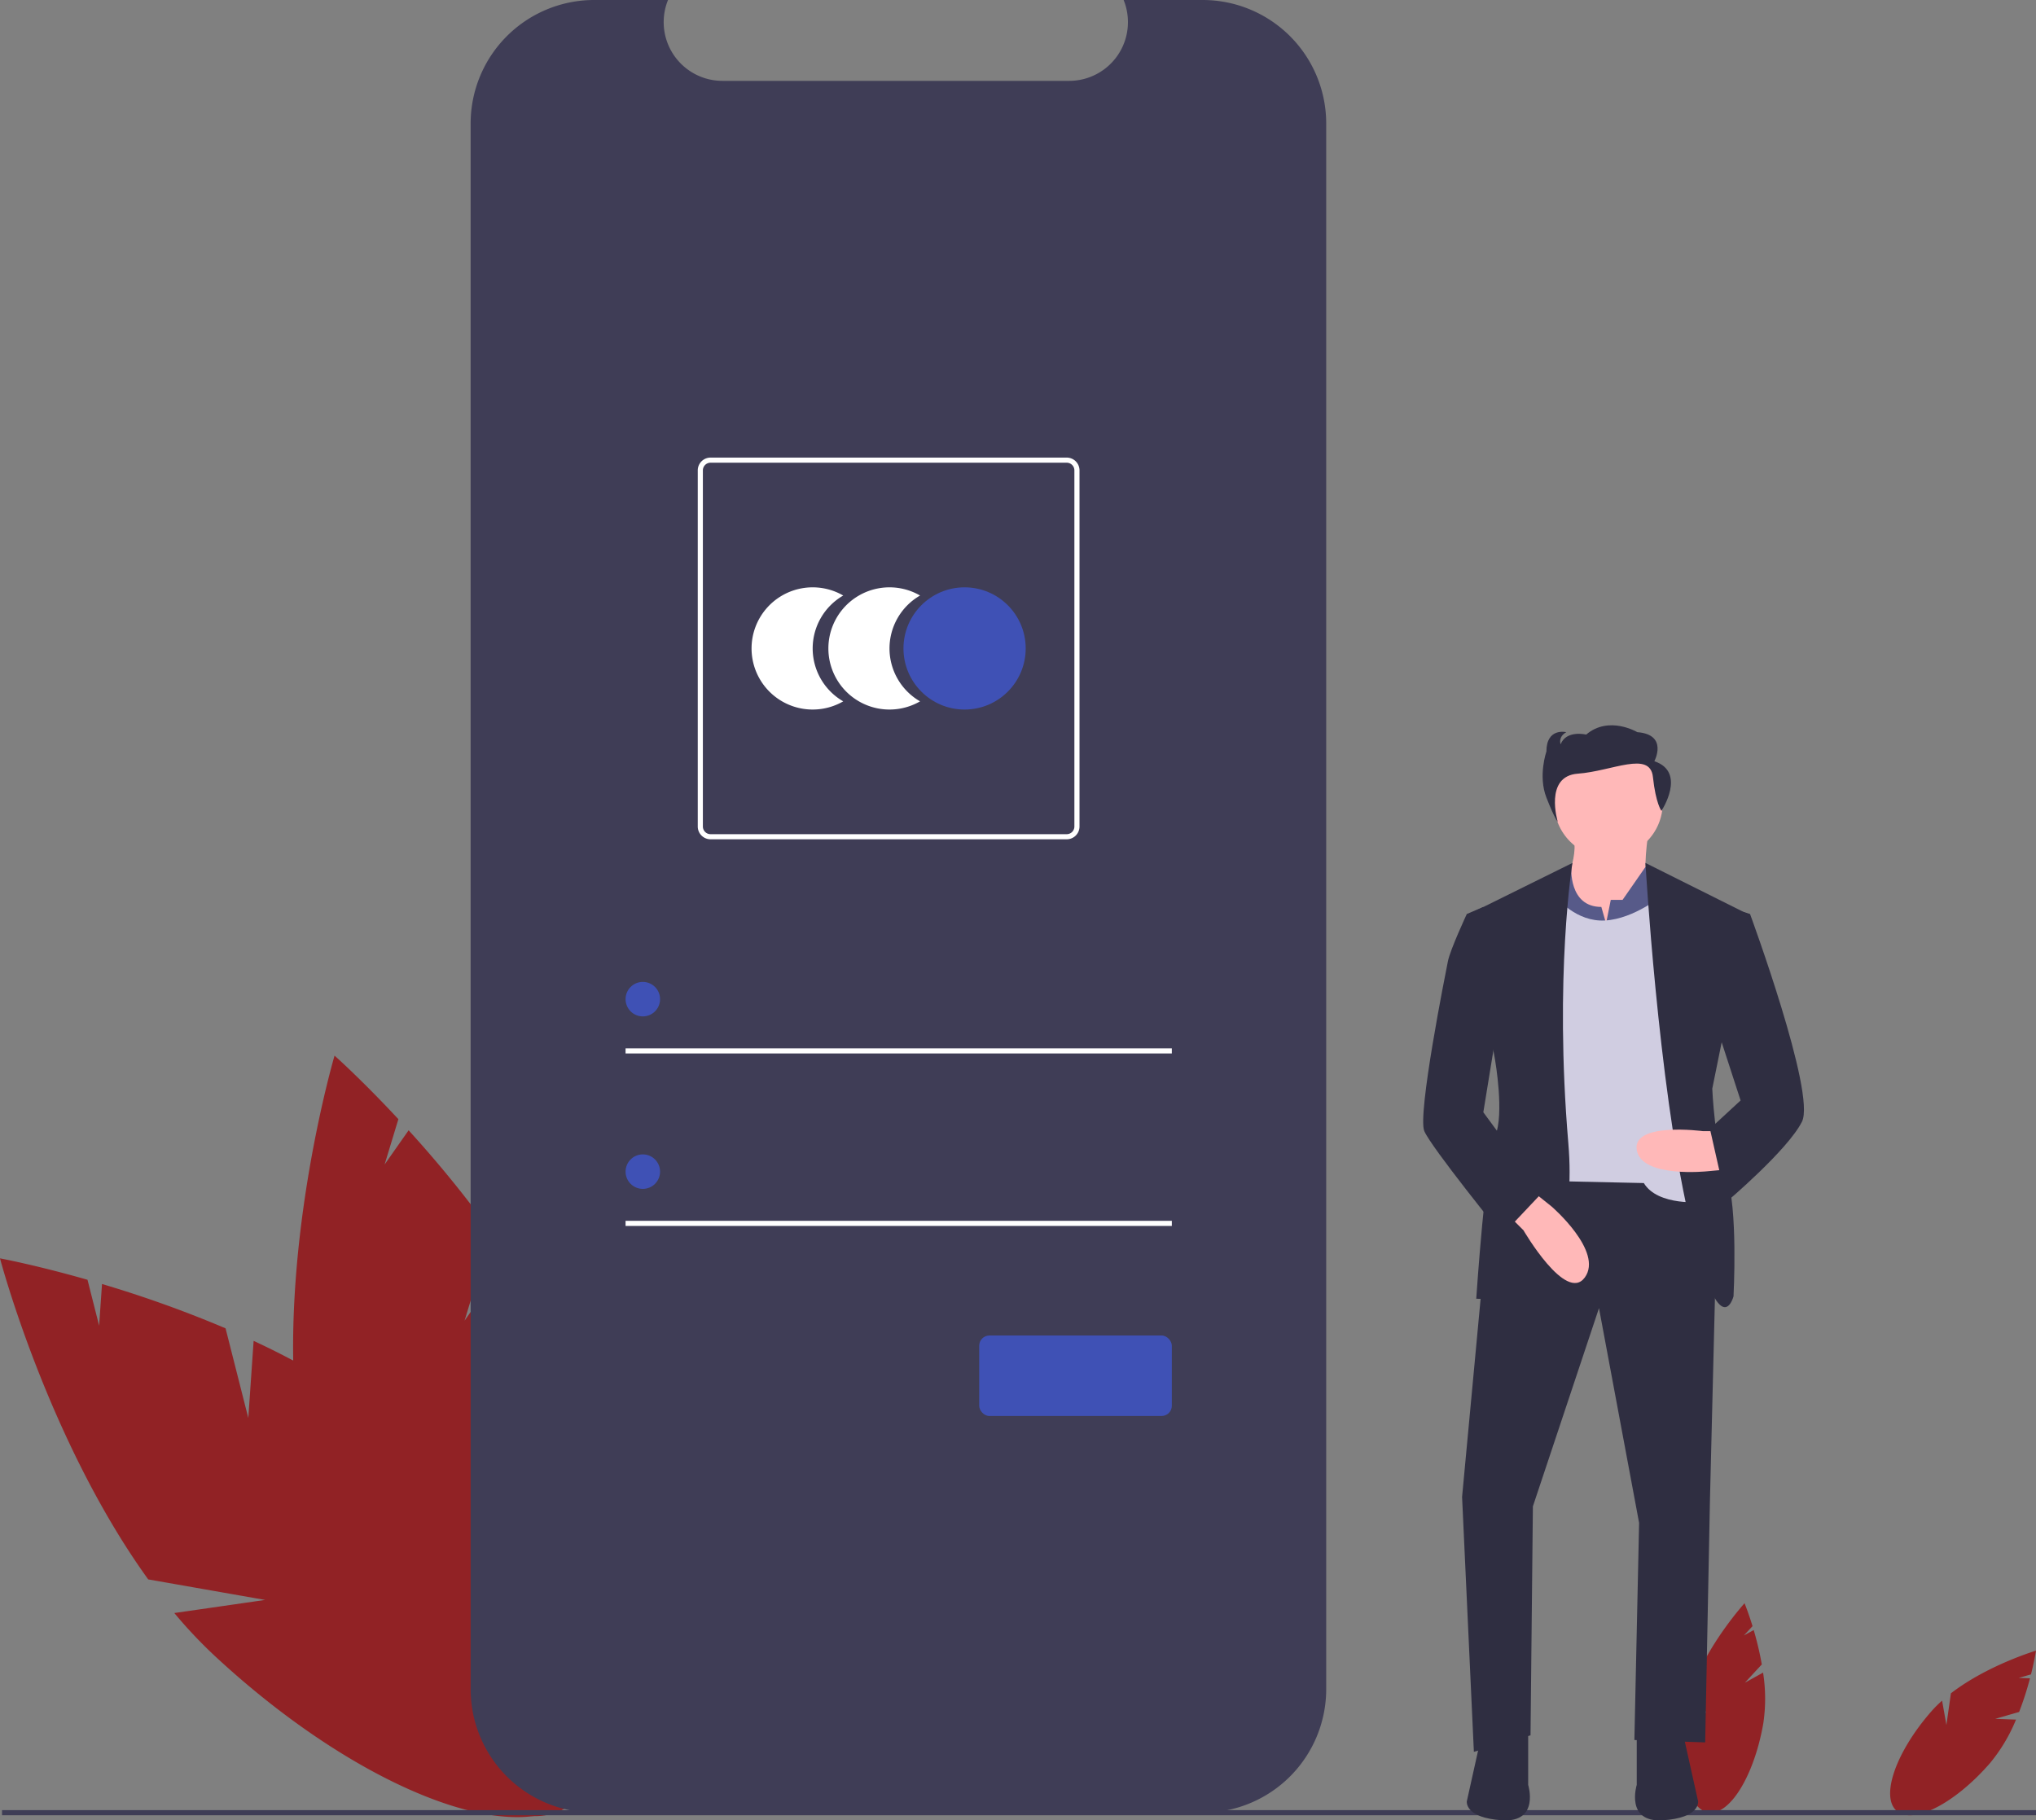 <svg id="a9a7ffe7-bffb-40a8-a3c8-a3664a9c484c" data-name="Layer 1" xmlns="http://www.w3.org/2000/svg" width="796" height="711.771" viewBox="0 0 796 711.771"><rect x="0" y="0" width="796" height="711.771" fill="#808080" stroke="none"/><title>access_account</title><path d="M299.079,648.561l-8.89-35.065a455.323,455.323,0,0,0-48.307-17.331L240.759,612.461l-4.552-17.953C215.849,588.695,202,586.134,202,586.134s18.707,71.138,57.945,125.525l45.72,8.031-35.519,5.121a184.211,184.211,0,0,0,15.888,16.837c57.079,52.982,120.655,77.29,142,54.294s-7.623-84.588-64.702-137.57c-17.695-16.425-39.924-29.606-62.175-39.979Z" transform="translate(-202 -94.114)" fill="#912225"/><path d="M383.632,610.481l10.515-34.612a455.32,455.32,0,0,0-32.395-39.806l-9.384,13.37L357.751,531.711c-14.422-15.499-24.954-24.85-24.954-24.85s-20.757,70.568-15.281,137.406L352.504,674.775l-33.053-13.976a184.213,184.213,0,0,0,4.898,22.626c21.476,74.859,63.335,128.53,93.494,119.878s37.198-76.352,15.722-151.211c-6.658-23.207-18.874-45.981-32.559-66.362Z" transform="translate(-202 -94.114)" fill="#912225"/><path d="M884.18,752.056l6.615-7.145a122.562,122.562,0,0,0-3.164-13.447l-3.844,2.134,3.387-3.658c-1.67-5.449-3.121-8.951-3.121-8.951s-13.323,14.647-19.855,31.475l4.885,11.501-6.36-7.27a49.586,49.586,0,0,0-1.474,6.054c-3.601,20.651.224,38.568,8.544,40.019s17.984-14.114,21.585-34.765a65.281,65.281,0,0,0-.082-19.897Z" transform="translate(-202 -94.114)" fill="#912225"/><path d="M982.049,766.186l9.356-2.697a122.558,122.558,0,0,0,4.242-13.147l-4.394-.16,4.79-1.381C997.432,743.274,998,739.525,998,739.525s-18.976,5.652-33.266,16.681l-1.763,12.37-1.687-9.511a49.586,49.586,0,0,0-4.392,4.421c-13.757,15.817-19.744,33.132-13.372,38.675s22.691-2.787,36.448-18.603a65.281,65.281,0,0,0,10.215-17.075Z" transform="translate(-202 -94.114)" fill="#912225"/><path d="M720.497,142.406V754.57a48.301,48.301,0,0,1-48.292,48.292H434.312A48.306,48.306,0,0,1,386,754.57V142.406a48.306,48.306,0,0,1,48.312-48.292H463.17a22.966,22.966,0,0,0,21.246,31.617h135.631A22.966,22.966,0,0,0,641.293,94.114H672.205A48.301,48.301,0,0,1,720.497,142.406Z" transform="translate(-202 -94.114)" fill="#3f3d56"/><path d="M519.728,347.655a23.877,23.877,0,0,1,11.946-20.688,23.892,23.892,0,1,0,0,41.376A23.877,23.877,0,0,1,519.728,347.655Z" transform="translate(-202 -94.114)" fill="#fff"/><path d="M549.764,347.655a23.877,23.877,0,0,1,11.946-20.688,23.892,23.892,0,1,0,0,41.376A23.877,23.877,0,0,1,549.764,347.655Z" transform="translate(-202 -94.114)" fill="#fff"/><circle cx="377.117" cy="253.541" r="23.892" fill="#3f51b5"/><rect x="244.574" y="409.904" width="213.564" height="2" fill="#fff"/><circle cx="251.319" cy="390.671" r="6.744" fill="#3f51b5"/><rect x="244.574" y="477.345" width="213.564" height="2" fill="#fff"/><circle cx="251.319" cy="458.113" r="6.744" fill="#3f51b5"/><path d="M619.046,422.279H479.799a5.006,5.006,0,0,1-5-5V278.032a5.006,5.006,0,0,1,5-5H619.046a5.006,5.006,0,0,1,5,5V417.279A5.006,5.006,0,0,1,619.046,422.279ZM479.799,275.032a3.003,3.003,0,0,0-3,3V417.279a3.003,3.003,0,0,0,3,3H619.046a3.003,3.003,0,0,0,3-3V278.032a3.003,3.003,0,0,0-3-3Z" transform="translate(-202 -94.114)" fill="#fff"/><rect x="382.83" y="522.182" width="75.31" height="31.473" rx="4" fill="#3f51b5"/><rect x="0.795" y="707.767" width="795.205" height="2" fill="#3f3d56"/><path d="M846.521,419.196s-2.768,17.533,0,20.301-17.533,25.838-17.533,25.838l-16.61-23.07s7.382-11.996,4.614-22.147Z" transform="translate(-202 -94.114)" fill="#ffb8b8"/><polygon points="583.621 457.039 571.62 585.306 576.23 684.967 598.377 678.508 599.304 588.998 625.145 511.485 640.829 595.459 638.98 680.355 666.664 681.279 668.513 587.155 671.756 455.695 583.621 457.039" fill="#2f2e41"/><path d="M841.907,771.701v20.301S837.293,806.767,852.058,805.844s13.842-7.382,13.842-7.382l-5.537-24.915Z" transform="translate(-202 -94.114)" fill="#2f2e41"/><path d="M799.459,771.701v20.301s4.614,14.765-10.151,13.842-13.842-7.382-13.842-7.382l5.537-24.915Z" transform="translate(-202 -94.114)" fill="#2f2e41"/><circle cx="628.833" cy="314.008" r="21.224" fill="#ffb8b8"/><path d="M829.911,455.185l1.846-9.228h4.614l8.922-12.834,7.688,7.298,1.846,43.371H804.995l4.614-46.139,6.719-4.529s-1.183,15.603,11.736,15.603Z" transform="translate(-202 -94.114)" fill="#575a89"/><path d="M810.532,445.034s7.642,9.674,19.047,8.99,22.479-9.913,22.479-9.913L867.745,564.074s-17.533,1.846-23.07-7.382l-42.448-.923.923-111.657Z" transform="translate(-202 -94.114)" fill="#d0cde1"/><path d="M816.762,431.531l-40.373,19.963,10.151,57.213s3.691,21.224,0,29.529-7.382,63.672-7.382,63.672,41.525,4.614,35.989-60.904S816.762,431.531,816.762,431.531Z" transform="translate(-202 -94.114)" fill="#2f2e41"/><path d="M792.076,569.61l5.537,5.537s16.61,28.606,23.992,18.456-12.919-27.684-12.919-27.684l-9.228-7.382Z" transform="translate(-202 -94.114)" fill="#ffb8b8"/><path d="M845.314,431.531l39.964,19.963-13.842,68.286s.923,22.147,5.537,34.143,2.768,47.062,2.768,47.062-5.537,21.224-17.533-31.375S845.314,431.531,845.314,431.531Z" transform="translate(-202 -94.114)" fill="#2f2e41"/><path d="M876.05,536.39H867.745s-27.684-3.691-25.838,7.382,27.684,8.305,27.684,8.305l10.151-.923Z" transform="translate(-202 -94.114)" fill="#ffb8b8"/><path d="M781.926,448.725l-6.46,2.768s-6.46,13.842-7.382,18.456S756.088,529.93,758.856,536.39s30.452,40.603,30.452,40.603l15.687-16.61L781.926,529.008l6.46-39.68Z" transform="translate(-202 -94.114)" fill="#2f2e41"/><path d="M871.436,449.648l12.21,1.03,2.555.815s25.838,70.132,20.301,81.205-29.529,31.375-29.529,31.375l-6.46-28.606,11.996-11.073-11.996-36.912Z" transform="translate(-202 -94.114)" fill="#2f2e41"/><path d="M848.79,391.757s5.553-10.419-6.663-11.366c0,0-11.105-6.63-19.989.947,0,0-7.774-1.894-9.995,3.789,0,0-1.111-2.842,2.221-4.736,0,0-7.774-1.894-7.774,7.578,0,0-3.332,9.472,0,17.997s4.442,9.472,4.442,9.472-5.475-17.873,7.851-18.82,28.24-9.122,29.35,1.297,3.332,13.261,3.332,13.261S861.561,396.019,848.79,391.757Z" transform="translate(-202 -94.114)" fill="#2f2e41"/></svg>